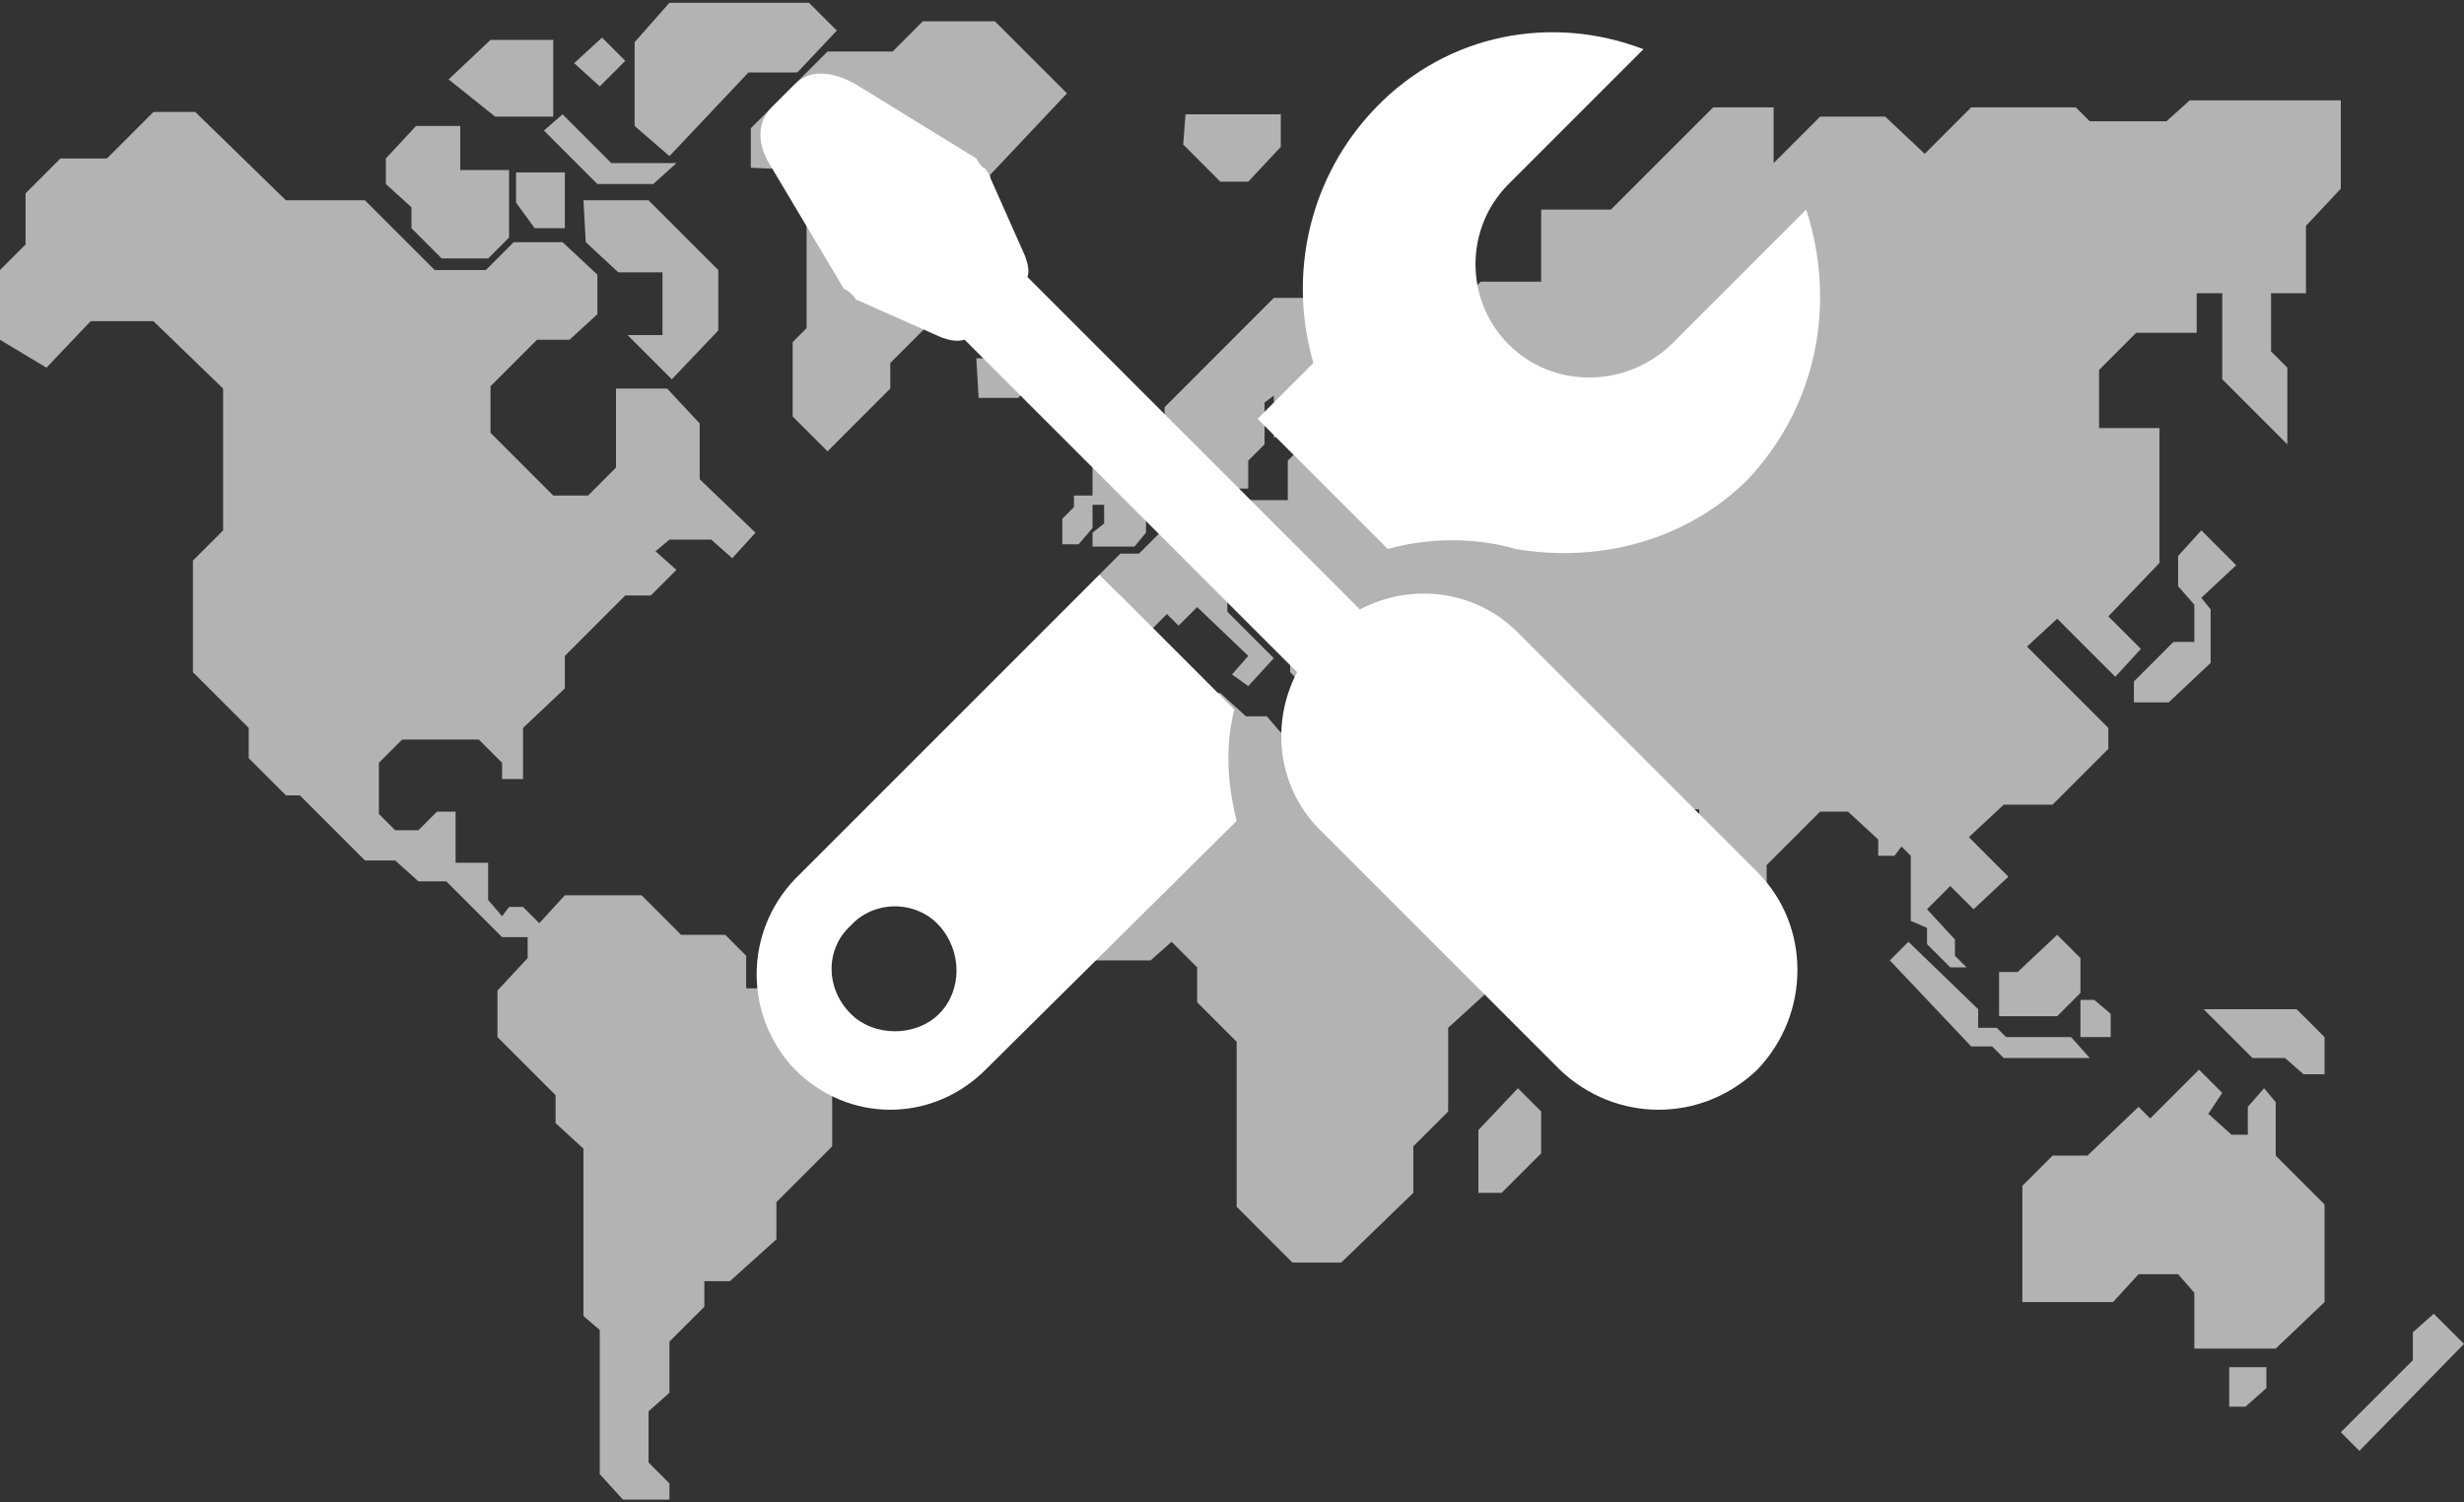 <svg width="82" height="50" viewBox="0 0 82 50" fill="none" xmlns="http://www.w3.org/2000/svg">
<rect x="0" y="0" width="82" height="50" fill="#333333" stroke="none"/>
<g clip-path="url(#clip0)">
<path fill-rule="evenodd" clip-rule="evenodd" d="M49.2 37.609L50.515 36.217L51.289 36.991V38.383L49.974 39.698H49.2V37.609ZM77.9 47.666L80.298 45.268V44.34L80.994 43.721L82 44.726L78.519 48.285L77.9 47.666ZM74.187 46.815V45.5H75.424V46.196L74.728 46.815H74.187ZM67.302 43.411V39.466L68.308 38.46H69.468L71.17 36.836L71.557 37.223L73.181 35.598L73.955 36.372L73.491 37.068L74.264 37.764H74.806V36.836L75.347 36.217L75.734 36.681V38.46L77.359 40.085V43.334L75.734 44.881H73.026V43.025L72.485 42.406H71.17L70.319 43.334H67.302V43.411ZM73.336 33.587H76.43L77.359 34.515V35.753H76.662L76.043 35.211H74.96L73.336 33.587ZM69.7 33.277L70.242 33.742V34.515H69.236V33.277H69.7ZM66.606 32.349H67.147L68.462 31.111L69.236 31.885V33.045L68.462 33.819H66.528V32.349H66.606ZM62.892 31.962L63.511 31.343L65.832 33.587V34.206H66.451L66.76 34.515H68.926L69.545 35.211H66.683L66.296 34.825H65.6L62.892 31.962ZM72.485 18.502L73.258 17.651L74.419 18.811L73.258 19.894L73.568 20.281V22.06L72.175 23.375H71.015V22.679L72.33 21.364H73.026V20.126L72.485 19.508V18.502ZM35.353 20.513H37.209V19.74L36.591 19.121L37.287 18.424H37.906L38.679 17.651H38.989L39.53 17.109V15.717H39.917L40.072 15.949V16.723L40.304 16.955H41L41.387 16.645H42.857V15.33L43.63 14.557H42.392V13.164L42.083 13.396V14.789L41.541 15.33V16.259H40.768L39.762 15.33H38.757V13.551L42.392 9.915H44.945L45.487 10.457H46.57V12.159L49.277 9.374H51.289V6.975H53.609L57.013 3.572H59.025V5.428L60.572 3.881H62.738L64.053 5.119L65.6 3.572H69.081L69.545 4.036H72.098L72.872 3.34H77.9V6.279L76.74 7.517V9.76H75.579V11.694L76.121 12.236V14.789L73.955 12.623V9.76H73.104V11.075H71.092L69.855 12.313V14.247H71.866V18.734L70.164 20.513L71.247 21.596L70.396 22.524L68.462 20.591L67.457 21.519L70.164 24.226V24.923L68.308 26.779H66.683L65.523 27.862L66.838 29.177L65.677 30.26L64.904 29.487L64.13 30.26L65.058 31.266V31.808L65.445 32.194H64.904L64.13 31.421V30.879L63.589 30.647V28.481L63.279 28.172L63.047 28.481H62.506V27.94L61.5 27.011H60.572L58.792 28.791V30.183L58.096 30.957L57.555 30.338L56.549 28.945V26.934H55.93L55.079 25.774H52.526L52.062 25.309L51.598 25.774L50.825 25.077V24.613H50.206V25.077L51.753 26.625L52.294 26.006L53.145 26.934L50.747 29.332H49.123V28.481L48.272 27.63V26.857L47.189 25.696H46.492V26.625L48.117 28.172V28.945L49.509 30.26H50.825V31.808L48.194 34.206V36.991L47.034 38.151V39.698L44.636 42.019H43.011L41.155 40.162V34.67L39.84 33.355V32.194L38.989 31.343L38.292 31.962H35.817L33.342 29.487V26.625L36.9 23.066H40.613L41.464 23.84H42.16L42.624 24.381L43.321 23.685H46.183L46.724 23.143V22.679H45.023L44.559 22.293V21.519H43.785L43.398 21.828L43.94 22.447L43.708 22.679H43.243L42.934 22.37V21.364L41.464 19.894H40.845V20.358L42.392 21.906L41.541 22.834L41 22.447L41.541 21.828L39.84 20.204L39.221 20.823L38.834 20.436L37.751 21.519V22.215L37.209 22.757H36.281L35.353 21.906V20.513ZM36.358 15.562L36.823 15.175L37.364 15.717V16.259L38.138 17.032V17.728L37.751 18.192H36.358V17.728L36.745 17.419V16.8H36.358V15.562ZM35.353 18.115V17.264L35.74 16.877V16.491H36.358V17.574L35.894 18.115H35.353ZM39.453 3.804H42.624V4.887L41.541 6.047H40.613L39.376 4.809L39.453 3.804ZM32.491 11.926H33.342L34.115 11.075L35.121 12.081L33.883 13.242H32.568L32.491 11.926ZM0 8.987L0.851 8.136V6.434L2.011 5.274H3.558L5.106 3.726H6.498L9.515 6.666H12.145L14.466 8.987H16.168L17.096 8.059H18.721L19.881 9.142V10.457L18.953 11.308H17.87L16.323 12.855V14.402L18.411 16.491H19.572L20.5 15.562V12.932H22.202L23.285 14.092V15.949L25.142 17.728L24.368 18.579L23.672 17.96H22.279L21.815 18.347L22.511 18.966L21.66 19.817H20.809L18.798 21.828V22.911L17.406 24.226V25.928H16.709V25.387L15.936 24.613H13.383L12.609 25.387V27.089L13.151 27.63H13.925L14.543 27.011H15.162V28.713H16.245V29.951L16.709 30.492L16.942 30.183H17.406L17.947 30.724L18.798 29.796H21.351L22.666 31.111H24.136L24.832 31.808V32.891H25.683L26.302 33.432H27.849L28.777 34.283V35.443L27.694 36.449V38.151L25.838 40.008V41.245L24.291 42.638H23.44V43.489L22.279 44.649V46.351L21.583 46.97V48.672L22.279 49.368V49.909H20.732L19.959 49.059V44.262L19.417 43.798V38.228L18.489 37.377V36.449L16.555 34.515V32.968L17.56 31.885V31.189H16.709L14.853 29.332H13.925L13.151 28.636H12.145L9.979 26.47H9.515L8.277 25.232V24.226L6.421 22.37V18.657L7.426 17.651V12.932L5.106 10.689H3.017L1.547 12.236L0 11.308V8.987H0ZM24.987 5.583V4.268L27.54 1.715H29.706L30.711 0.709H33.109L35.508 3.108L32.955 5.815V10.766H30.943L29.628 12.081V12.932L27.54 15.021L26.379 13.86V11.385L26.843 10.921V5.66L24.987 5.583ZM19.417 6.666H21.583L23.904 8.987V10.998L22.357 12.623L20.887 11.153H22.047V9.064H20.577L19.494 8.059L19.417 6.666ZM17.174 5.738H18.798V7.594H17.793L17.174 6.743V5.738ZM18.102 4.345L19.881 6.125H21.738L22.511 5.428H20.345L18.721 3.804L18.102 4.345ZM20.036 1.251L20.809 2.025L19.959 2.875L19.108 2.102L20.036 1.251ZM14.93 2.643L16.323 1.328H18.411V3.881H16.477L14.93 2.643ZM13.847 4.191H15.317V5.66H16.942V7.904L16.245 8.6H14.698L13.693 7.594V6.898L12.841 6.125V5.274L13.847 4.191ZM21.119 4.191V1.406L22.279 0.091H26.921L27.849 1.019L26.534 2.411H24.909L22.279 5.196L21.119 4.191Z" fill="#B3B3B3"/>
<path fill-rule="evenodd" clip-rule="evenodd" d="M45.255 20.281C47.034 19.353 49.2 19.662 50.593 21.132L58.483 29.023C60.262 30.802 60.262 33.741 58.483 35.598C56.627 37.377 53.764 37.377 51.908 35.598L44.017 27.707C42.547 26.315 42.238 24.149 43.166 22.37L32.104 11.307C31.794 11.385 31.562 11.307 31.33 11.23L28.545 9.992C28.468 9.992 28.468 9.915 28.391 9.838C28.313 9.76 28.236 9.683 28.081 9.606L25.683 5.583C25.219 4.887 25.142 4.113 25.683 3.572L26.457 2.798C26.998 2.256 27.772 2.411 28.468 2.798L32.491 5.273C32.568 5.428 32.645 5.506 32.723 5.583C32.8 5.583 32.8 5.66 32.877 5.738L34.115 8.523C34.193 8.755 34.27 8.987 34.193 9.219L45.255 20.281Z" fill="white"/>
<path fill-rule="evenodd" clip-rule="evenodd" d="M26.457 29.255L36.591 19.121L41.077 23.608C40.768 24.845 40.845 26.083 41.155 27.321L32.8 35.598C31.021 37.377 28.236 37.377 26.457 35.598C24.755 33.819 24.755 31.034 26.457 29.255ZM41.851 13.938L43.708 12.081C42.857 9.141 43.553 5.892 45.796 3.572C48.194 1.096 51.675 0.477 54.692 1.638L50.206 6.124C48.736 7.594 48.736 9.992 50.206 11.462C51.675 12.932 54.074 12.932 55.621 11.462L60.108 6.975C61.113 10.07 60.494 13.473 58.174 15.949C56.085 18.038 53.145 18.734 50.438 18.27C49.123 17.883 47.575 17.883 46.183 18.27L41.851 13.938ZM28.313 30.802C27.462 31.575 27.462 32.891 28.313 33.741C29.087 34.515 30.479 34.515 31.253 33.741C32.026 32.968 32.026 31.653 31.253 30.802C30.479 29.951 29.087 29.951 28.313 30.802Z" fill="white"/>
</g>
<defs>
<clipPath id="clip0">
<rect width="82" height="50" fill="white"/>
</clipPath>
</defs>
</svg>
